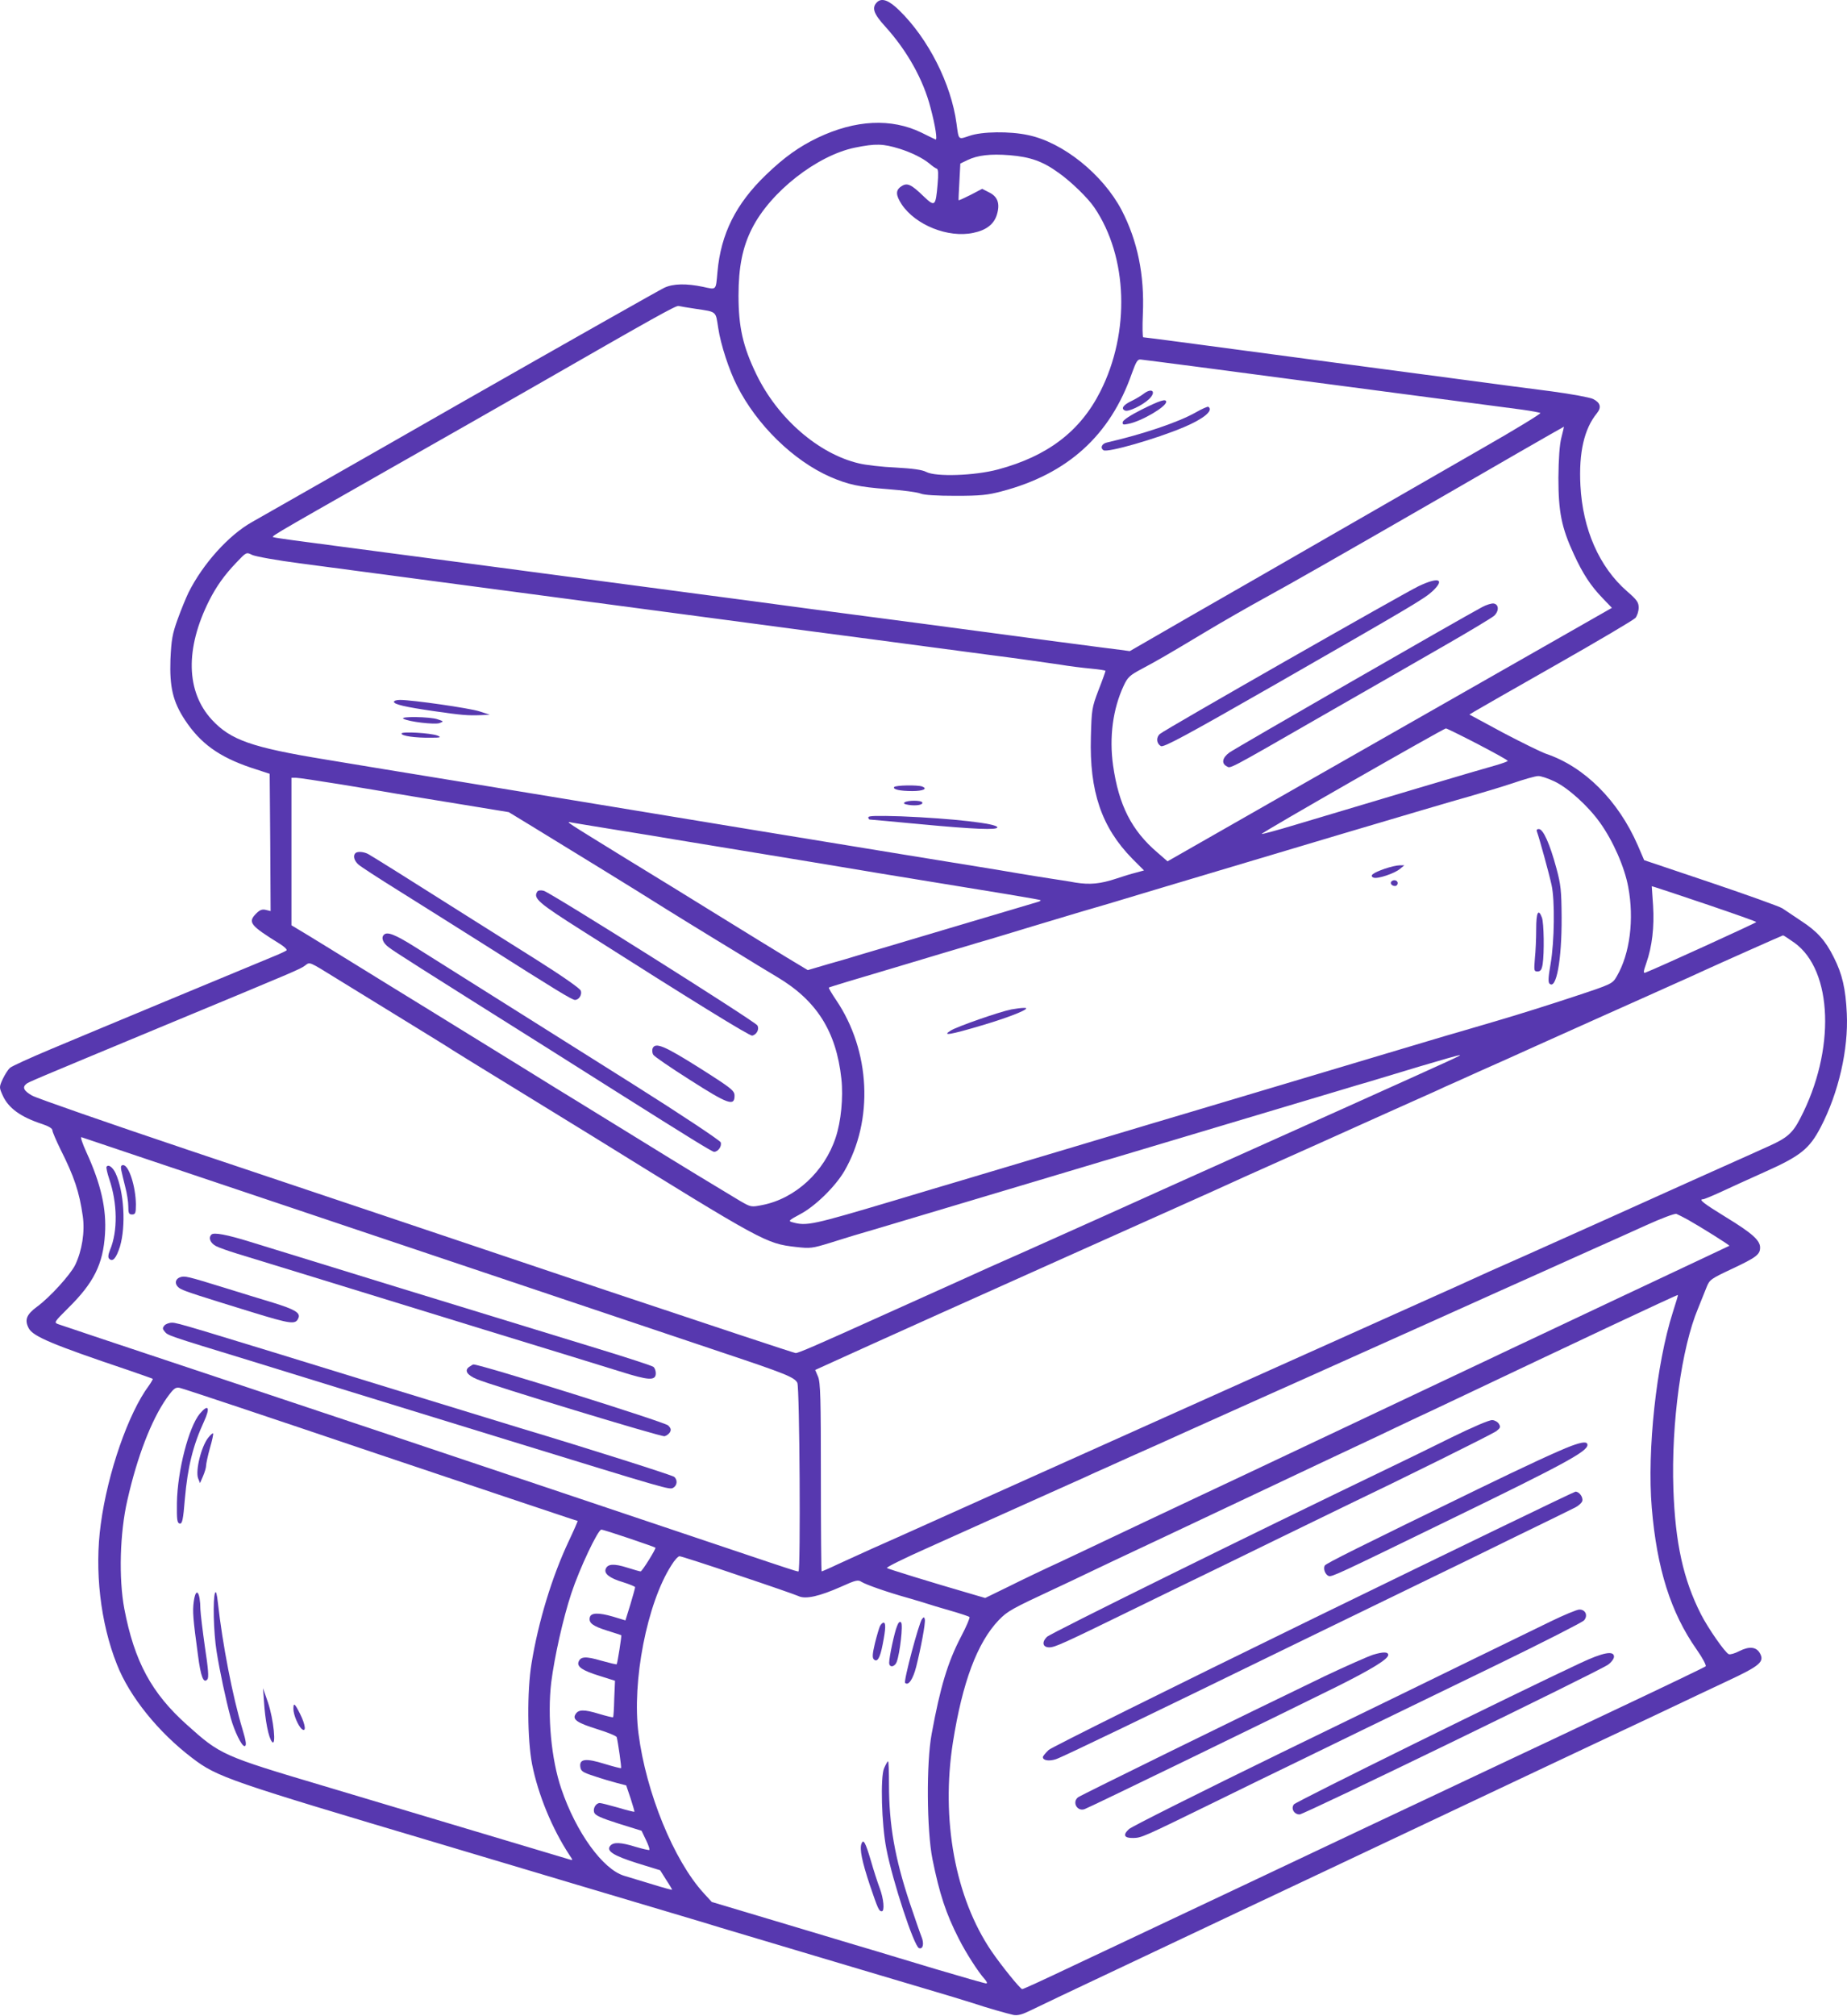 <svg width="132" height="144" viewBox="0 0 132 144" fill="none" xmlns="http://www.w3.org/2000/svg">
<path d="M62.679 0.156C62.286 0.549 62.422 0.97 63.263 1.892C64.835 3.628 65.988 5.689 66.503 7.696C66.856 9.011 67.005 10.042 66.856 9.96C66.788 9.933 66.341 9.716 65.853 9.472C63.696 8.428 61.147 8.55 58.435 9.838C57.093 10.489 56.075 11.208 54.747 12.483C52.59 14.557 51.519 16.7 51.275 19.425C51.153 20.768 51.221 20.7 50.231 20.483C49.051 20.239 48.116 20.253 47.478 20.551C47.18 20.687 40.657 24.375 32.969 28.755C25.294 33.149 18.554 36.973 18.012 37.285C16.344 38.22 14.499 40.268 13.469 42.329C13.293 42.695 12.94 43.549 12.696 44.227C12.316 45.285 12.248 45.678 12.181 47.102C12.113 49.068 12.357 50.113 13.211 51.414C14.323 53.096 15.639 54.045 17.903 54.818L19.273 55.266L19.313 60.174L19.34 65.07L19.002 64.988C18.744 64.921 18.567 64.988 18.323 65.232C17.686 65.87 17.862 66.087 20.005 67.416C20.33 67.619 20.534 67.822 20.48 67.877C20.412 67.931 20.018 68.121 19.612 68.284C17.672 69.084 5.956 73.952 3.61 74.942C2.159 75.552 0.844 76.148 0.709 76.27C0.573 76.393 0.342 76.759 0.193 77.071C-0.064 77.64 -0.064 77.667 0.193 78.237C0.6 79.145 1.481 79.783 3.027 80.284C3.475 80.434 3.746 80.596 3.746 80.732C3.746 80.84 4.017 81.464 4.329 82.102C5.305 84.041 5.672 85.139 5.916 86.861C6.078 87.973 5.861 89.329 5.373 90.346C5.021 91.051 3.57 92.651 2.661 93.316C1.888 93.885 1.739 94.265 2.051 94.862C2.349 95.445 3.732 96.028 9.17 97.859C10.106 98.184 10.892 98.455 10.919 98.482C10.933 98.496 10.811 98.727 10.635 98.971C9.17 100.937 7.692 105.208 7.204 108.843C6.743 112.165 7.177 115.921 8.357 118.877C9.252 121.169 11.326 123.732 13.74 125.562C15.53 126.932 16.357 127.203 31.68 131.76C32.169 131.909 36.25 133.129 40.766 134.472C45.281 135.814 49.404 137.048 49.919 137.197C50.448 137.36 51.139 137.563 51.478 137.672C52.373 137.943 66.978 142.296 68.09 142.621C68.619 142.784 69.283 142.988 69.582 143.082C70.422 143.367 71.982 143.815 72.429 143.91C72.714 143.964 73.04 143.882 73.514 143.652C73.894 143.462 76.999 141.984 80.43 140.37C83.861 138.743 87.224 137.157 87.888 136.845C90.532 135.597 94.18 133.875 95.075 133.455C96.513 132.777 97.868 132.139 107.279 127.691C112.053 125.44 116.324 123.42 116.772 123.217C117.219 123.013 118.412 122.444 119.416 121.969C120.419 121.494 122.209 120.64 123.403 120.084C125.789 118.972 126.115 118.687 125.776 118.077C125.518 117.616 125.016 117.562 124.298 117.928C123.986 118.091 123.647 118.186 123.552 118.145C123.294 118.05 122.06 116.274 121.558 115.284C120.297 112.802 119.728 110.199 119.592 106.361C119.43 101.642 120.175 96.258 121.355 93.451C121.572 92.923 121.843 92.245 121.965 91.933C122.182 91.39 122.264 91.336 123.823 90.604C125.518 89.804 125.789 89.6 125.789 89.099C125.789 88.583 125.206 88.068 123.362 86.942C121.748 85.953 121.369 85.654 121.708 85.654C121.789 85.654 122.345 85.424 122.969 85.139C123.593 84.841 125.016 84.203 126.155 83.688C128.678 82.562 129.315 82.047 130.115 80.515C131.403 78.047 132.108 74.942 131.986 72.392C131.905 70.616 131.661 69.558 131.051 68.365C130.468 67.185 129.871 66.521 128.745 65.788C128.203 65.422 127.593 65.015 127.389 64.88C127.186 64.744 124.867 63.917 122.264 63.036L117.504 61.435L117.043 60.364C115.646 57.164 113.232 54.764 110.507 53.842C110.154 53.72 108.771 53.042 107.429 52.337L105.015 51.035L105.395 50.804C105.611 50.669 108.229 49.177 111.212 47.482C114.195 45.787 116.745 44.282 116.88 44.133C117.002 43.983 117.111 43.658 117.111 43.4C117.111 43.02 116.989 42.844 116.284 42.234C114.29 40.498 113.11 37.8 112.948 34.667C112.826 32.308 113.219 30.626 114.127 29.514C114.466 29.094 114.385 28.769 113.856 28.497C113.639 28.389 112.324 28.145 110.914 27.955C109.517 27.779 106.968 27.44 105.245 27.209C103.537 26.979 100.54 26.585 98.601 26.328C95.265 25.88 90.139 25.202 84.362 24.429C82.952 24.239 81.745 24.09 81.705 24.09C81.65 24.09 81.637 23.344 81.677 22.422C81.799 19.629 81.298 17.202 80.159 15.005C78.816 12.456 75.969 10.164 73.473 9.648C72.172 9.364 70.165 9.391 69.283 9.703C68.47 9.974 68.524 10.028 68.361 8.835C67.981 5.987 66.341 2.76 64.266 0.739C63.52 0.007 63.018 -0.169 62.679 0.156ZM64.293 10.625C65.147 10.896 65.947 11.289 66.422 11.682C66.626 11.859 66.856 12.021 66.951 12.049C67.059 12.089 67.073 12.415 67.005 13.188C66.87 14.734 66.815 14.788 66.029 14.042C65.12 13.161 64.835 13.025 64.415 13.31C63.995 13.581 64.008 13.934 64.442 14.598C65.432 16.076 67.764 17.012 69.555 16.632C70.49 16.442 71.046 16.008 71.249 15.317C71.48 14.544 71.304 14.042 70.694 13.744L70.192 13.486L69.365 13.92C68.904 14.15 68.524 14.327 68.51 14.3C68.497 14.273 68.524 13.676 68.565 12.971L68.632 11.682L69.134 11.438C69.866 11.086 70.775 10.977 72.158 11.086C73.636 11.208 74.518 11.52 75.643 12.333C76.552 12.971 77.758 14.15 78.206 14.815C80.606 18.341 80.782 23.724 78.64 27.955C77.203 30.803 74.87 32.579 71.331 33.528C69.663 33.976 66.883 34.071 66.192 33.705C65.907 33.555 65.242 33.461 64.022 33.393C63.059 33.352 61.866 33.216 61.378 33.094C58.503 32.416 55.587 29.894 54.055 26.735C53.092 24.741 52.78 23.358 52.78 21.107C52.78 19.087 53.065 17.649 53.743 16.32C55.059 13.703 58.394 11.099 61.106 10.543C62.584 10.245 63.1 10.259 64.293 10.625ZM49.716 22.056C51.248 22.287 51.139 22.205 51.329 23.426C51.506 24.605 52.102 26.436 52.672 27.548C54.082 30.342 56.686 32.891 59.33 34.057C60.632 34.613 61.35 34.776 63.466 34.938C64.524 35.02 65.568 35.156 65.785 35.25C66.042 35.359 66.978 35.413 68.293 35.413C70.07 35.413 70.585 35.359 71.602 35.088C76.294 33.854 79.345 31.101 80.891 26.667C81.189 25.84 81.298 25.65 81.515 25.677C81.799 25.704 87.549 26.45 94.872 27.426C99.021 27.968 105.747 28.863 108.771 29.257C109.449 29.352 110.032 29.46 110.086 29.501C110.141 29.541 108.283 30.681 105.951 32.01C103.618 33.352 98.94 36.037 95.55 37.99C92.16 39.942 87.441 42.654 85.068 44.01L80.742 46.505L80.05 46.411C79.332 46.329 73.582 45.57 65.988 44.553C63.71 44.255 60.049 43.766 57.852 43.482C55.655 43.183 51.994 42.695 49.716 42.397C33.769 40.281 28.575 39.59 24.019 38.993C21.713 38.695 19.72 38.424 19.612 38.383C19.368 38.301 18.717 38.681 27.68 33.583C31.789 31.25 36.603 28.511 38.393 27.48C46.8 22.653 48.305 21.812 48.495 21.853C48.604 21.88 49.16 21.975 49.716 22.056ZM111.592 31.237C111.456 31.752 111.388 32.755 111.375 34.125C111.375 36.552 111.592 37.678 112.487 39.603C113.124 40.986 113.68 41.841 114.548 42.736L115.199 43.414L109.205 46.831C105.91 48.702 98.763 52.784 93.326 55.876L83.44 61.517L82.722 60.893C80.877 59.32 79.955 57.517 79.549 54.669C79.264 52.635 79.535 50.628 80.308 48.974C80.593 48.363 80.742 48.228 81.61 47.767C82.722 47.17 83.21 46.899 86.193 45.109C87.346 44.417 89.217 43.346 90.329 42.736C92.173 41.732 95.74 39.698 103.415 35.278C105.72 33.935 111.714 30.491 111.768 30.477C111.781 30.464 111.7 30.816 111.592 31.237ZM21.483 40.241C24.52 40.648 28.67 41.19 36.698 42.261C42.732 43.061 48.211 43.794 53.445 44.485C55.981 44.824 59.954 45.353 62.259 45.651C64.578 45.963 68.293 46.451 70.531 46.75C72.768 47.034 75.114 47.373 75.752 47.468C76.389 47.577 77.379 47.699 77.962 47.753C78.531 47.807 79.006 47.875 79.006 47.916C79.006 47.956 78.789 48.58 78.504 49.299C78.03 50.547 78.016 50.682 77.962 52.635C77.853 56.527 78.721 59.09 80.932 61.341L81.759 62.168L81.162 62.331C80.837 62.412 80.213 62.602 79.779 62.751C78.64 63.13 77.894 63.198 76.864 63.036C76.362 62.941 75.535 62.819 75.006 62.737C74.49 62.656 73.541 62.507 72.904 62.398C72.267 62.29 70.992 62.073 70.056 61.924C68.348 61.653 63.127 60.798 53.038 59.144C50.055 58.656 45.39 57.883 42.664 57.435C39.939 56.988 35.301 56.228 32.358 55.74C29.416 55.266 25.321 54.587 23.273 54.248C17.971 53.381 16.479 52.852 15.137 51.401C13.293 49.394 13.225 46.329 14.947 42.898C15.462 41.882 16.032 41.081 16.872 40.2C17.605 39.427 17.605 39.427 18.012 39.63C18.229 39.739 19.788 40.024 21.483 40.241ZM105.598 53.137C106.791 53.76 107.754 54.289 107.754 54.343C107.754 54.384 107.374 54.52 106.913 54.655C106.086 54.872 97.57 57.408 92.648 58.886C91.305 59.293 90.193 59.591 90.166 59.564C90.098 59.496 103.157 52.038 103.333 52.025C103.401 52.025 104.418 52.526 105.598 53.137ZM111.09 55.808C112.066 56.269 113.504 57.571 114.344 58.751C115.28 60.052 116.107 61.937 116.365 63.347C116.799 65.653 116.487 68.121 115.551 69.721C115.239 70.263 115.226 70.277 112.473 71.185C110.968 71.687 108.473 72.474 106.94 72.921C105.408 73.369 103.767 73.857 103.279 73.992C102.791 74.142 98.709 75.348 94.194 76.704C89.678 78.047 85.596 79.267 85.108 79.416C84.62 79.552 80.837 80.691 76.701 81.925C72.565 83.159 68.782 84.285 68.293 84.434C67.805 84.57 65.893 85.153 64.022 85.709C58.015 87.499 57.648 87.58 56.632 87.295C56.32 87.214 56.36 87.159 57.174 86.726C58.259 86.156 59.669 84.773 60.333 83.661C62.449 80.027 62.218 75.05 59.75 71.416C59.438 70.955 59.208 70.562 59.235 70.534C59.249 70.507 61.35 69.87 63.886 69.124C66.422 68.365 68.768 67.66 69.107 67.565C69.446 67.456 70.151 67.253 70.666 67.104C71.195 66.941 72.619 66.521 73.853 66.141C75.087 65.775 76.606 65.314 77.243 65.124C77.881 64.948 80.254 64.243 82.532 63.551C87.576 62.046 86.817 62.276 95.889 59.564C99.998 58.344 104.079 57.137 104.974 56.893C105.869 56.635 107.279 56.215 108.093 55.944C108.92 55.659 109.734 55.428 109.924 55.428C110.114 55.415 110.629 55.591 111.09 55.808ZM24.371 56.025C25.971 56.283 27.789 56.594 28.426 56.703C29.063 56.811 31.111 57.15 32.969 57.449L36.359 58.005L37.986 58.995C40.725 60.663 46.095 63.971 46.597 64.297C46.854 64.46 48.048 65.205 49.241 65.938C50.434 66.67 52.048 67.66 52.835 68.134C53.621 68.623 54.828 69.355 55.533 69.775C58.367 71.457 59.764 73.667 60.13 77.043C60.279 78.359 60.103 80.122 59.723 81.247C58.923 83.688 56.835 85.6 54.502 86.061C53.675 86.224 53.675 86.224 52.875 85.763C50.841 84.542 49.092 83.485 45.58 81.315C43.492 80.027 41.512 78.806 41.173 78.603C40.834 78.4 39.003 77.274 37.105 76.094C35.206 74.928 32.304 73.138 30.663 72.121C29.023 71.118 26.677 69.667 25.443 68.907C24.209 68.148 22.676 67.199 22.025 66.805L20.832 66.087V60.812V55.55H21.158C21.334 55.55 22.771 55.767 24.371 56.025ZM44.088 59.279C45.729 59.537 47.587 59.849 48.224 59.957C48.861 60.066 51.085 60.432 53.174 60.771C55.262 61.11 57.486 61.476 58.123 61.585C58.76 61.693 60.957 62.059 63.005 62.398C71.588 63.795 74.328 64.243 74.368 64.297C74.395 64.324 74.301 64.378 74.165 64.419C74.029 64.46 71.236 65.287 67.954 66.263C64.673 67.239 61.717 68.121 61.378 68.216C61.039 68.324 60.089 68.609 59.249 68.84L57.73 69.287L56.265 68.406C55.465 67.917 53.241 66.561 51.343 65.382C49.444 64.202 46.543 62.425 44.902 61.422C40.305 58.588 40.359 58.642 40.874 58.751C40.996 58.778 42.447 59.008 44.088 59.279ZM122.101 64.636C123.972 65.273 125.518 65.816 125.518 65.856C125.518 65.91 118.385 69.165 117.599 69.463C117.436 69.531 117.436 69.409 117.653 68.799C118.073 67.606 118.236 66.209 118.141 64.676L118.046 63.293L118.358 63.388C118.535 63.442 120.216 63.998 122.101 64.636ZM128.244 67.334C130.996 69.314 131.186 75.023 128.664 79.864C128.122 80.922 127.728 81.274 126.386 81.871C125.26 82.386 124.786 82.59 122.942 83.417C122.155 83.769 121.274 84.163 120.975 84.298C118.765 85.302 110.575 88.977 108.988 89.682C107.917 90.156 106.791 90.658 106.479 90.794C105.503 91.241 103.171 92.299 100.431 93.519C98.981 94.17 96.594 95.242 95.143 95.892C93.692 96.543 91.915 97.343 91.21 97.655C90.505 97.967 88.729 98.767 87.278 99.418C85.827 100.069 84.05 100.869 83.345 101.181C82.328 101.642 66.409 108.775 64.157 109.792C63.859 109.927 63.032 110.293 62.327 110.605C61.622 110.931 60.523 111.419 59.913 111.704C59.289 112.002 58.747 112.233 58.72 112.233C58.693 112.233 58.666 109.209 58.666 105.52C58.666 99.893 58.638 98.727 58.462 98.32L58.259 97.845L59.452 97.303C61.283 96.462 72.565 91.39 76.158 89.79C77.799 89.058 82.559 86.929 83.278 86.603C83.576 86.468 84.457 86.075 85.244 85.722C86.03 85.37 87.007 84.936 87.413 84.746C87.82 84.556 89.651 83.729 91.482 82.915C93.312 82.102 95.685 81.03 96.77 80.542C99.103 79.498 99.387 79.362 101.245 78.535C102.032 78.183 102.927 77.789 103.225 77.64C103.537 77.504 104.662 77.003 105.734 76.515C106.805 76.04 108.635 75.226 109.788 74.698C110.941 74.182 113.083 73.219 114.534 72.569C115.985 71.918 117.423 71.28 117.721 71.145C118.019 71.009 118.901 70.616 119.687 70.263C120.474 69.911 121.301 69.545 121.518 69.436C123.091 68.717 127.362 66.819 127.43 66.805C127.471 66.805 127.837 67.049 128.244 67.334ZM24.154 69.951C25.049 70.507 27.151 71.796 28.833 72.826C30.514 73.857 32.101 74.833 32.358 75.009C32.616 75.172 34.609 76.406 36.766 77.722C38.935 79.05 41.457 80.61 42.393 81.179C54.57 88.719 54.747 88.814 56.862 89.058C57.92 89.18 58.055 89.153 59.303 88.773C60.645 88.353 61.066 88.217 62.801 87.716C64.415 87.227 77.406 83.363 78.057 83.159C78.396 83.051 79.101 82.847 79.616 82.698C81.013 82.278 95.509 77.952 96.228 77.735C96.567 77.627 97.272 77.423 97.787 77.274C98.316 77.111 99.97 76.623 101.476 76.162C102.981 75.715 104.255 75.348 104.323 75.362C104.459 75.362 104.35 75.416 96.363 79.01C92.675 80.664 89.407 82.129 89.109 82.264C88.81 82.4 87.929 82.793 87.142 83.146C86.356 83.498 85.474 83.891 85.176 84.027C82.966 85.031 74.775 88.705 73.189 89.41C72.117 89.885 70.992 90.387 70.68 90.522C70.382 90.658 69.243 91.173 68.158 91.662C67.073 92.15 64.876 93.14 63.276 93.858C58.259 96.123 57.065 96.638 56.862 96.638C56.767 96.638 50.678 94.618 43.329 92.163C27.938 86.983 27.504 86.848 13.442 82.129C7.624 80.176 2.607 78.427 2.295 78.25C1.698 77.911 1.576 77.654 1.888 77.41C2.065 77.274 2.092 77.26 11.747 73.247C21.293 69.287 21.415 69.233 21.781 68.975C22.175 68.69 21.998 68.623 24.154 69.951ZM10.662 82.847C13.238 83.715 22.541 86.834 31.341 89.79C40.142 92.746 49.268 95.811 51.614 96.597C56.13 98.103 56.794 98.374 56.984 98.767C57.147 99.106 57.228 112.233 57.065 112.233C56.889 112.233 57.228 112.341 40.156 106.605C31.802 103.798 20.358 99.974 14.73 98.103C9.102 96.231 4.343 94.645 4.166 94.577C3.841 94.455 3.868 94.428 4.872 93.424C6.702 91.621 7.367 90.292 7.502 88.149C7.624 86.359 7.218 84.57 6.173 82.291C5.889 81.668 5.726 81.179 5.821 81.22C5.902 81.247 8.085 81.979 10.662 82.847ZM120.636 87.119C121.531 87.621 123.633 88.936 123.593 88.977C123.552 88.99 120.053 90.658 115.822 92.638C115.077 92.99 113.978 93.506 113.382 93.79C112.785 94.075 111.266 94.794 109.991 95.391C108.73 95.987 107.049 96.774 106.262 97.153C104.933 97.777 91.617 104.069 89.041 105.29C88.403 105.588 86.763 106.361 85.379 107.012C83.996 107.663 82.383 108.422 81.786 108.707C81.189 108.992 80.037 109.534 79.21 109.927C78.396 110.321 76.823 111.053 75.738 111.568C74.64 112.07 72.999 112.856 72.077 113.317L70.409 114.131L69.527 113.873C66.436 112.978 63.466 112.056 63.385 111.989C63.33 111.934 64.646 111.283 66.3 110.551C67.954 109.805 70.314 108.748 71.548 108.192C74.192 107.012 74.436 106.89 76.294 106.063C77.081 105.71 77.975 105.317 78.274 105.168C78.586 105.032 79.711 104.53 80.782 104.042C81.854 103.568 83.684 102.754 84.837 102.225C85.99 101.71 88.132 100.747 89.583 100.096C91.034 99.445 92.472 98.808 92.77 98.672C93.068 98.537 93.95 98.143 94.736 97.791C95.523 97.438 96.404 97.045 96.702 96.909C97.001 96.774 99.659 95.581 102.601 94.265C105.544 92.936 108.907 91.431 110.059 90.916C111.212 90.4 112.961 89.614 113.924 89.18C114.9 88.746 116.568 88 117.64 87.512C118.711 87.024 119.687 86.658 119.809 86.698C119.931 86.753 120.297 86.929 120.636 87.119ZM119.552 93.723C118.372 97.425 117.707 103.581 118.046 107.676C118.412 112.043 119.402 115.175 121.26 117.819C121.681 118.416 121.965 118.959 121.897 119.013C121.843 119.067 119.05 120.41 115.687 121.996C112.337 123.583 109.042 125.142 108.364 125.454C105.72 126.702 102.072 128.424 101.177 128.844C99.767 129.509 98.452 130.119 88.973 134.607C84.2 136.858 79.874 138.906 79.345 139.15C78.83 139.394 77.786 139.882 77.04 140.235C74.328 141.523 73.134 142.065 73.053 142.065C72.918 142.065 71.561 140.384 70.856 139.353C68.266 135.543 67.236 129.956 68.103 124.437C68.782 120.152 69.839 117.318 71.385 115.704C72.009 115.067 72.267 114.918 75.413 113.453C75.86 113.25 77.026 112.694 77.989 112.233C78.965 111.772 80.118 111.216 80.566 111.012C81.013 110.809 84.769 109.032 88.905 107.08C93.041 105.127 96.797 103.351 97.245 103.147C97.692 102.944 98.858 102.388 99.821 101.927C100.798 101.466 101.91 100.937 102.303 100.761C102.696 100.571 104.283 99.825 105.828 99.093C109.869 97.181 109.68 97.262 115.009 94.753C117.694 93.492 119.904 92.462 119.918 92.489C119.931 92.502 119.769 93.058 119.552 93.723ZM26.731 103.757C34.189 106.266 40.508 108.381 40.766 108.463C41.023 108.544 41.254 108.612 41.281 108.626C41.295 108.653 41.01 109.304 40.644 110.077C39.45 112.612 38.474 115.813 37.986 118.809C37.66 120.789 37.688 124.247 38.027 126.01C38.461 128.18 39.45 130.593 40.698 132.492C40.956 132.871 40.956 132.885 40.698 132.804C37.81 131.936 23.775 127.746 23.137 127.556C15.883 125.4 15.747 125.332 13.36 123.189C10.825 120.925 9.604 118.66 8.885 114.904C8.479 112.748 8.56 109.493 9.102 107.147C9.808 104.029 10.811 101.439 11.896 99.879C12.398 99.174 12.533 99.066 12.832 99.12C13.021 99.147 19.273 101.235 26.731 103.757ZM44.97 109.873C45.973 110.212 46.814 110.51 46.841 110.538C46.909 110.592 45.892 112.233 45.783 112.233C45.729 112.233 45.295 112.111 44.82 111.961C43.885 111.663 43.424 111.69 43.288 112.056C43.153 112.395 43.573 112.721 44.536 113.006C45.01 113.155 45.39 113.317 45.39 113.358C45.39 113.412 45.241 113.968 45.051 114.592L44.698 115.731L43.803 115.46C42.773 115.162 42.217 115.175 42.149 115.528C42.068 115.921 42.366 116.138 43.397 116.463C43.925 116.626 44.373 116.775 44.4 116.789C44.441 116.816 44.129 118.782 44.075 118.864C44.047 118.891 43.546 118.769 42.963 118.606C41.851 118.281 41.498 118.308 41.349 118.687C41.213 119.04 41.647 119.325 42.841 119.691L43.953 120.043L43.898 121.318C43.885 122.023 43.844 122.62 43.817 122.647C43.79 122.674 43.342 122.566 42.8 122.403C41.729 122.077 41.335 122.091 41.132 122.43C40.888 122.81 41.254 123.054 42.691 123.501C43.437 123.732 44.061 123.989 44.075 124.071C44.169 124.423 44.427 126.24 44.386 126.281C44.373 126.308 43.844 126.173 43.22 125.983C41.878 125.562 41.403 125.617 41.471 126.173C41.512 126.498 41.62 126.579 42.461 126.851C42.976 127.027 43.708 127.244 44.075 127.339L44.753 127.515L45.065 128.437C45.227 128.953 45.363 129.386 45.336 129.4C45.322 129.414 44.793 129.292 44.169 129.102C43.546 128.925 42.963 128.776 42.868 128.776C42.596 128.776 42.366 129.142 42.461 129.441C42.529 129.658 42.922 129.834 44.197 130.241L45.851 130.756L46.163 131.407C46.339 131.773 46.448 132.085 46.407 132.126C46.38 132.153 45.946 132.058 45.444 131.909C44.359 131.57 43.844 131.556 43.614 131.827C43.302 132.193 43.831 132.532 45.553 133.075L47.18 133.577L47.614 134.268C47.858 134.634 48.048 134.96 48.034 134.973C48.021 134.987 47.397 134.824 46.665 134.594C45.919 134.363 44.997 134.092 44.603 133.97C43.085 133.509 41.173 130.878 40.115 127.759C39.396 125.657 39.111 122.552 39.396 120.152C39.627 118.335 40.237 115.596 40.834 113.792C41.417 112.029 42.732 109.249 42.976 109.249C43.071 109.249 43.966 109.534 44.97 109.873ZM52.712 112.49C54.909 113.223 56.862 113.901 57.065 113.995C57.567 114.24 58.571 114.009 60.13 113.317C61.147 112.856 61.323 112.816 61.567 112.978C61.893 113.182 63.398 113.711 64.903 114.131C65.459 114.294 66.07 114.47 66.259 114.538C66.449 114.606 67.181 114.823 67.887 115.026C68.592 115.229 69.216 115.433 69.283 115.487C69.338 115.528 69.066 116.165 68.687 116.884C67.737 118.701 67.195 120.491 66.585 123.827C66.192 125.901 66.232 130.743 66.639 132.777C67.141 135.258 67.602 136.668 68.524 138.472C69.039 139.489 69.921 140.859 70.368 141.347C70.531 141.537 70.585 141.659 70.477 141.659C70.382 141.659 68.768 141.198 66.897 140.642C65.012 140.072 63.181 139.53 62.801 139.408C62.435 139.299 59.588 138.458 56.496 137.523L50.868 135.841L50.285 135.204C48.156 132.871 46.176 128.044 45.634 123.827C45.146 120.098 46.244 114.497 47.98 111.799C48.197 111.433 48.468 111.148 48.563 111.148C48.658 111.148 50.529 111.744 52.712 112.49Z" fill="#5738AF"/>
<path d="M81.704 28.145C81.528 28.28 81.135 28.511 80.85 28.647C80.253 28.931 80.09 29.203 80.416 29.325C80.66 29.419 81.623 28.959 82.097 28.525C82.68 27.982 82.341 27.643 81.704 28.145Z" fill="#5738AF"/>
<path d="M81.581 29.257C80.822 29.636 80.279 29.989 80.238 30.138C80.211 30.328 80.266 30.355 80.632 30.274C81.567 30.097 83.344 29.053 83.344 28.701C83.344 28.457 82.883 28.606 81.581 29.257Z" fill="#5738AF"/>
<path d="M85.447 29.46C84.199 30.166 81.65 31.02 79.114 31.603C78.734 31.684 78.612 31.996 78.87 32.159C79.168 32.335 82.599 31.359 84.619 30.505C86.002 29.921 86.762 29.311 86.355 29.053C86.301 29.026 85.894 29.203 85.447 29.46Z" fill="#5738AF"/>
<path d="M101.38 41.868C100.35 42.356 83.25 52.106 82.897 52.418C82.613 52.662 82.64 53.096 82.965 53.286C83.142 53.408 84.728 52.553 91.102 48.906C101.068 43.197 101.814 42.749 102.397 42.207C103.292 41.352 102.804 41.19 101.38 41.868Z" fill="#5738AF"/>
<path d="M105.923 43.36C104.269 44.241 88.227 53.476 87.861 53.747C87.359 54.113 87.278 54.52 87.657 54.723C87.969 54.886 87.522 55.13 94.532 51.102C97.597 49.353 101.53 47.089 103.279 46.085C105.028 45.082 106.601 44.133 106.777 43.983C107.144 43.644 107.13 43.156 106.737 43.102C106.588 43.088 106.221 43.197 105.923 43.36Z" fill="#5738AF"/>
<path d="M28.154 50.126C28.154 50.302 28.927 50.492 31.015 50.791C32.968 51.075 33.443 51.116 34.392 51.075L35.002 51.048L34.257 50.804C33.538 50.574 29.483 49.99 28.588 49.99C28.344 49.99 28.154 50.045 28.154 50.126Z" fill="#5738AF"/>
<path d="M28.833 51.333C29.199 51.55 31.07 51.767 31.409 51.645C31.721 51.523 31.721 51.523 31.273 51.374C30.745 51.184 28.521 51.157 28.833 51.333Z" fill="#5738AF"/>
<path d="M28.696 52.391C28.696 52.567 29.686 52.703 30.785 52.689C31.49 52.689 31.558 52.662 31.273 52.54C30.785 52.35 28.696 52.228 28.696 52.391Z" fill="#5738AF"/>
<path d="M63.901 56.215C63.793 56.377 64.308 56.499 65.203 56.499C65.962 56.499 66.328 56.337 65.908 56.174C65.582 56.052 63.982 56.079 63.901 56.215Z" fill="#5738AF"/>
<path d="M64.658 57.3C64.536 57.381 64.617 57.435 64.956 57.49C65.499 57.571 66.014 57.476 65.906 57.3C65.811 57.151 64.889 57.151 64.658 57.3Z" fill="#5738AF"/>
<path d="M62.057 58.371C62.057 58.466 62.097 58.534 62.165 58.534C62.219 58.534 63.874 58.683 65.853 58.873C69.637 59.225 71.278 59.293 71.278 59.09C71.278 58.819 68.064 58.452 64.403 58.303C62.667 58.249 62.057 58.263 62.057 58.371Z" fill="#5738AF"/>
<path d="M109.856 59.442C110.019 59.89 110.71 62.398 110.887 63.212C111.131 64.31 111.09 67.253 110.819 68.826C110.656 69.761 110.629 70.141 110.737 70.25C111.226 70.724 111.619 68.555 111.605 65.517C111.592 63.605 111.551 63.185 111.226 61.991C110.765 60.283 110.29 59.212 109.978 59.212C109.829 59.212 109.788 59.279 109.856 59.442Z" fill="#5738AF"/>
<path d="M98.968 62.046C98.113 62.344 97.842 62.547 98.168 62.683C98.452 62.791 99.659 62.385 100.052 62.059L100.364 61.802H100.025C99.835 61.802 99.361 61.91 98.968 62.046Z" fill="#5738AF"/>
<path d="M99.441 62.954C99.319 63.09 99.468 63.279 99.699 63.279C99.807 63.279 99.889 63.185 99.889 63.076C99.889 62.873 99.604 62.791 99.441 62.954Z" fill="#5738AF"/>
<path d="M109.788 66.358C109.788 67.022 109.748 67.958 109.693 68.46C109.626 69.328 109.626 69.382 109.883 69.382C110.1 69.382 110.182 69.26 110.249 68.867C110.371 68.08 110.344 65.91 110.195 65.531C109.938 64.853 109.788 65.165 109.788 66.358Z" fill="#5738AF"/>
<path d="M72.281 72.094C71.4 72.27 68.416 73.314 67.955 73.599C67.291 74.006 67.847 73.925 70.179 73.233C72.335 72.596 73.854 71.958 73.176 71.986C72.986 71.986 72.579 72.04 72.281 72.094Z" fill="#5738AF"/>
<path d="M25.401 60.934C25.212 61.11 25.306 61.476 25.618 61.748C25.781 61.897 27.056 62.724 28.452 63.592C29.849 64.46 32.588 66.195 34.555 67.429C39.748 70.724 40.887 71.416 41.091 71.416C41.375 71.416 41.606 71.05 41.511 70.765C41.47 70.602 40.155 69.694 38.352 68.555C36.656 67.497 34.636 66.209 33.849 65.721C29.157 62.751 26.554 61.124 26.296 60.988C25.971 60.825 25.537 60.798 25.401 60.934Z" fill="#5738AF"/>
<path d="M38.394 63.687C38.095 64.161 38.475 64.487 41.621 66.48C49.445 71.457 53.581 74.006 53.758 73.965C54.083 73.897 54.286 73.491 54.124 73.233C53.934 72.935 39.316 63.727 38.855 63.619C38.638 63.565 38.448 63.592 38.394 63.687Z" fill="#5738AF"/>
<path d="M27.436 66.765C27.219 66.968 27.368 67.361 27.788 67.66C28.182 67.972 29.985 69.111 38.935 74.738C40.508 75.728 42.827 77.193 44.088 77.993C49.227 81.234 50.895 82.264 51.031 82.264C51.329 82.264 51.6 81.857 51.506 81.586C51.451 81.451 48.726 79.633 45.241 77.437C37.81 72.758 31.599 68.853 29.592 67.592C28.223 66.737 27.666 66.521 27.436 66.765Z" fill="#5738AF"/>
<path d="M46.637 74.887C46.597 75.009 46.61 75.213 46.692 75.335C46.76 75.457 47.953 76.271 49.322 77.138C52.021 78.861 52.495 79.037 52.495 78.264C52.495 77.898 52.319 77.749 49.987 76.271C47.465 74.684 46.827 74.413 46.637 74.887Z" fill="#5738AF"/>
<path d="M7.611 83.336C7.584 83.403 7.665 83.783 7.801 84.19C8.397 85.926 8.424 87.933 7.868 89.261C7.733 89.6 7.706 89.804 7.801 89.899C8.058 90.156 8.302 89.872 8.573 89.031C9.007 87.567 8.872 85.126 8.262 83.797C8.058 83.363 7.746 83.132 7.611 83.336Z" fill="#5738AF"/>
<path d="M8.667 83.58C8.708 83.797 8.844 84.326 8.952 84.773C9.074 85.221 9.169 85.844 9.169 86.156C9.169 86.644 9.21 86.739 9.44 86.739C9.671 86.739 9.712 86.644 9.712 86.021C9.698 84.746 9.21 83.214 8.803 83.214C8.654 83.214 8.613 83.308 8.667 83.58Z" fill="#5738AF"/>
<path d="M15.109 88.177C14.879 88.407 15.028 88.773 15.421 88.99C15.652 89.112 16.316 89.343 16.886 89.519C17.455 89.695 19.896 90.441 22.323 91.187C24.75 91.933 30.242 93.628 34.528 94.943C38.813 96.258 43.206 97.601 44.278 97.94C46.379 98.605 46.867 98.632 46.867 98.076C46.867 97.899 46.786 97.696 46.705 97.628C46.61 97.547 44.82 96.964 42.732 96.326C31.124 92.773 23.123 90.319 21.442 89.79C20.398 89.465 18.811 88.977 17.916 88.705C16.221 88.177 15.272 88 15.109 88.177Z" fill="#5738AF"/>
<path d="M12.86 91.228C12.439 91.39 12.48 91.838 12.941 92.068C13.28 92.245 14.148 92.529 17.986 93.709C20.86 94.591 21.132 94.618 21.335 94.116C21.471 93.763 21.064 93.519 19.532 93.045C18.718 92.8 17.172 92.326 16.087 91.987C13.361 91.146 13.199 91.106 12.86 91.228Z" fill="#5738AF"/>
<path d="M11.747 94.672C11.611 94.834 11.611 94.916 11.76 95.092C12.004 95.39 11.923 95.363 17.916 97.194C20.832 98.089 23.964 99.065 24.9 99.35C25.836 99.635 27.816 100.245 29.307 100.706C30.799 101.167 33.972 102.143 36.359 102.876C47.817 106.401 47.831 106.401 48.102 106.266C48.4 106.103 48.441 105.696 48.183 105.479C48.034 105.357 41.973 103.432 37.172 101.994C36.359 101.75 32.114 100.448 27.748 99.106C13.564 94.74 12.682 94.468 12.303 94.468C12.086 94.468 11.841 94.563 11.747 94.672Z" fill="#5738AF"/>
<path d="M33.525 97.628C33.172 97.886 33.375 98.211 34.094 98.51C35.125 98.944 47.248 102.632 47.492 102.578C47.614 102.551 47.79 102.429 47.871 102.307C47.98 102.117 47.953 102.008 47.749 101.805C47.492 101.561 34.392 97.452 33.836 97.452C33.796 97.452 33.66 97.533 33.525 97.628Z" fill="#5738AF"/>
<path d="M103.687 102.686C102.236 103.405 100.378 104.313 99.551 104.707C89.177 109.697 75.074 116.653 74.817 116.911C74.437 117.291 74.518 117.657 74.993 117.657C75.386 117.657 76.01 117.372 80.702 115.08C82.722 114.09 85.041 112.965 85.855 112.572C86.682 112.178 89.055 111.012 91.143 109.995C93.232 108.978 95.496 107.88 96.161 107.554C100.161 105.642 106.656 102.428 106.941 102.211C107.226 101.995 107.253 101.913 107.131 101.71C107.05 101.561 106.833 101.439 106.656 101.425C106.467 101.398 105.233 101.927 103.687 102.686Z" fill="#5738AF"/>
<path d="M112.297 103.269C111.388 103.608 108.961 104.734 105.585 106.374C97.191 110.456 94.763 111.663 94.682 111.812C94.546 112.029 94.709 112.463 94.953 112.558C95.184 112.639 95.523 112.477 103.686 108.503C111.809 104.557 113.45 103.662 113.45 103.201C113.45 102.944 113.111 102.971 112.297 103.269Z" fill="#5738AF"/>
<path d="M93.909 115.568C83.481 120.654 75.196 124.776 74.952 124.979C74.721 125.196 74.531 125.427 74.531 125.495C74.531 125.739 74.979 125.806 75.467 125.644C75.901 125.508 82.261 122.443 92.431 117.48C95.658 115.907 98.316 114.619 102.533 112.572C103.659 112.029 106.222 110.782 108.229 109.792C110.249 108.815 112.148 107.88 112.446 107.73C112.758 107.595 113.043 107.351 113.083 107.202C113.151 106.93 112.866 106.537 112.595 106.537C112.5 106.537 104.093 110.605 93.909 115.568Z" fill="#5738AF"/>
<path d="M110.806 115.813C109.843 116.287 107.524 117.413 105.653 118.321C103.795 119.23 97.489 122.308 91.645 125.142C85.8 127.99 80.878 130.458 80.688 130.634C80.227 131.054 80.335 131.285 80.986 131.271C81.583 131.258 81.624 131.244 86.804 128.708C88.892 127.678 91.333 126.498 92.228 126.064C93.123 125.63 95.442 124.505 97.381 123.556C99.32 122.62 103.619 120.532 106.941 118.918C110.263 117.304 113.084 115.867 113.206 115.731C113.504 115.392 113.314 114.945 112.867 114.958C112.704 114.958 111.782 115.338 110.806 115.813Z" fill="#5738AF"/>
<path d="M98.127 118.185C97.72 118.321 96.16 119.013 94.669 119.718C88.838 122.525 77.23 128.22 77.04 128.369C76.606 128.722 76.986 129.4 77.515 129.21C77.868 129.088 91.36 122.538 95.564 120.45C98.005 119.23 99.212 118.497 99.212 118.199C99.212 117.968 98.846 117.968 98.127 118.185Z" fill="#5738AF"/>
<path d="M112.907 118.796C108.486 120.857 92.607 128.681 92.471 128.871C92.241 129.169 92.485 129.59 92.878 129.59C93.203 129.59 114.236 119.379 114.927 118.891C115.158 118.728 115.348 118.47 115.348 118.321C115.348 117.874 114.575 118.009 112.907 118.796Z" fill="#5738AF"/>
<path d="M14.283 100.964C13.483 101.927 12.683 105.046 12.643 107.337C12.629 108.544 12.656 108.775 12.846 108.815C13.022 108.842 13.09 108.571 13.212 107.053C13.416 104.747 13.795 103.229 14.582 101.52C15.043 100.516 14.894 100.245 14.283 100.964Z" fill="#5738AF"/>
<path d="M14.879 102.686C14.377 103.323 13.956 105.046 14.16 105.588L14.295 105.927L14.512 105.425C14.634 105.141 14.729 104.815 14.729 104.679C14.729 104.544 14.851 103.974 15.001 103.432C15.163 102.889 15.258 102.415 15.231 102.374C15.19 102.347 15.041 102.483 14.879 102.686Z" fill="#5738AF"/>
<path d="M15.368 113.765C15.205 114.199 15.26 116.572 15.476 117.928C15.707 119.379 16.127 121.345 16.494 122.715C16.751 123.637 17.267 124.708 17.47 124.708C17.633 124.708 17.605 124.41 17.321 123.474C16.629 121.196 15.897 117.413 15.572 114.47C15.504 113.846 15.436 113.602 15.368 113.765Z" fill="#5738AF"/>
<path d="M13.848 114.389C13.753 115.08 13.793 115.596 14.146 118.199C14.35 119.786 14.553 120.274 14.824 119.935C14.933 119.813 14.878 119.148 14.648 117.657C14.485 116.504 14.336 115.284 14.322 114.945C14.309 113.656 13.997 113.304 13.848 114.389Z" fill="#5738AF"/>
<path d="M18.866 121.521C18.947 122.85 19.191 124.111 19.435 124.396C19.761 124.803 19.557 122.796 19.15 121.589L18.798 120.572L18.866 121.521Z" fill="#5738AF"/>
<path d="M20.968 122.05C20.968 122.471 21.307 123.257 21.564 123.488C21.903 123.759 21.836 123.19 21.442 122.403C21.063 121.644 20.968 121.576 20.968 122.05Z" fill="#5738AF"/>
<path d="M65.892 115.636C65.675 115.907 64.563 120.07 64.685 120.192C64.916 120.423 65.241 119.948 65.472 119.067C65.811 117.724 66.15 115.921 66.095 115.663C66.055 115.473 66.028 115.473 65.892 115.636Z" fill="#5738AF"/>
<path d="M64.115 116.125C63.926 116.558 63.546 118.362 63.546 118.755C63.546 119.121 63.939 119.081 64.088 118.687C64.319 118.064 64.549 116.03 64.4 115.88C64.305 115.786 64.21 115.867 64.115 116.125Z" fill="#5738AF"/>
<path d="M62.896 116.124C62.829 116.26 62.666 116.816 62.53 117.358C62.354 118.104 62.327 118.389 62.449 118.511C62.693 118.755 62.896 118.43 63.086 117.426C63.303 116.314 63.317 115.894 63.141 115.894C63.073 115.894 62.964 116.002 62.896 116.124Z" fill="#5738AF"/>
<path d="M63.181 126.295C62.91 126.946 63.005 130.309 63.344 132.031C63.791 134.363 65.323 139.001 65.676 139.136C65.961 139.245 66.056 138.824 65.866 138.35C65.771 138.119 65.391 137.021 65.012 135.895C63.954 132.709 63.533 130.349 63.533 127.42C63.533 126.525 63.506 125.793 63.466 125.793C63.425 125.793 63.303 126.023 63.181 126.295Z" fill="#5738AF"/>
<path d="M61.568 131.678C61.418 132.058 61.608 132.953 62.164 134.634C62.747 136.343 62.815 136.506 63.019 136.506C63.235 136.506 63.154 135.597 62.869 134.851C62.72 134.458 62.435 133.577 62.245 132.912C61.852 131.583 61.703 131.312 61.568 131.678Z" fill="#5738AF"/>
</svg>
